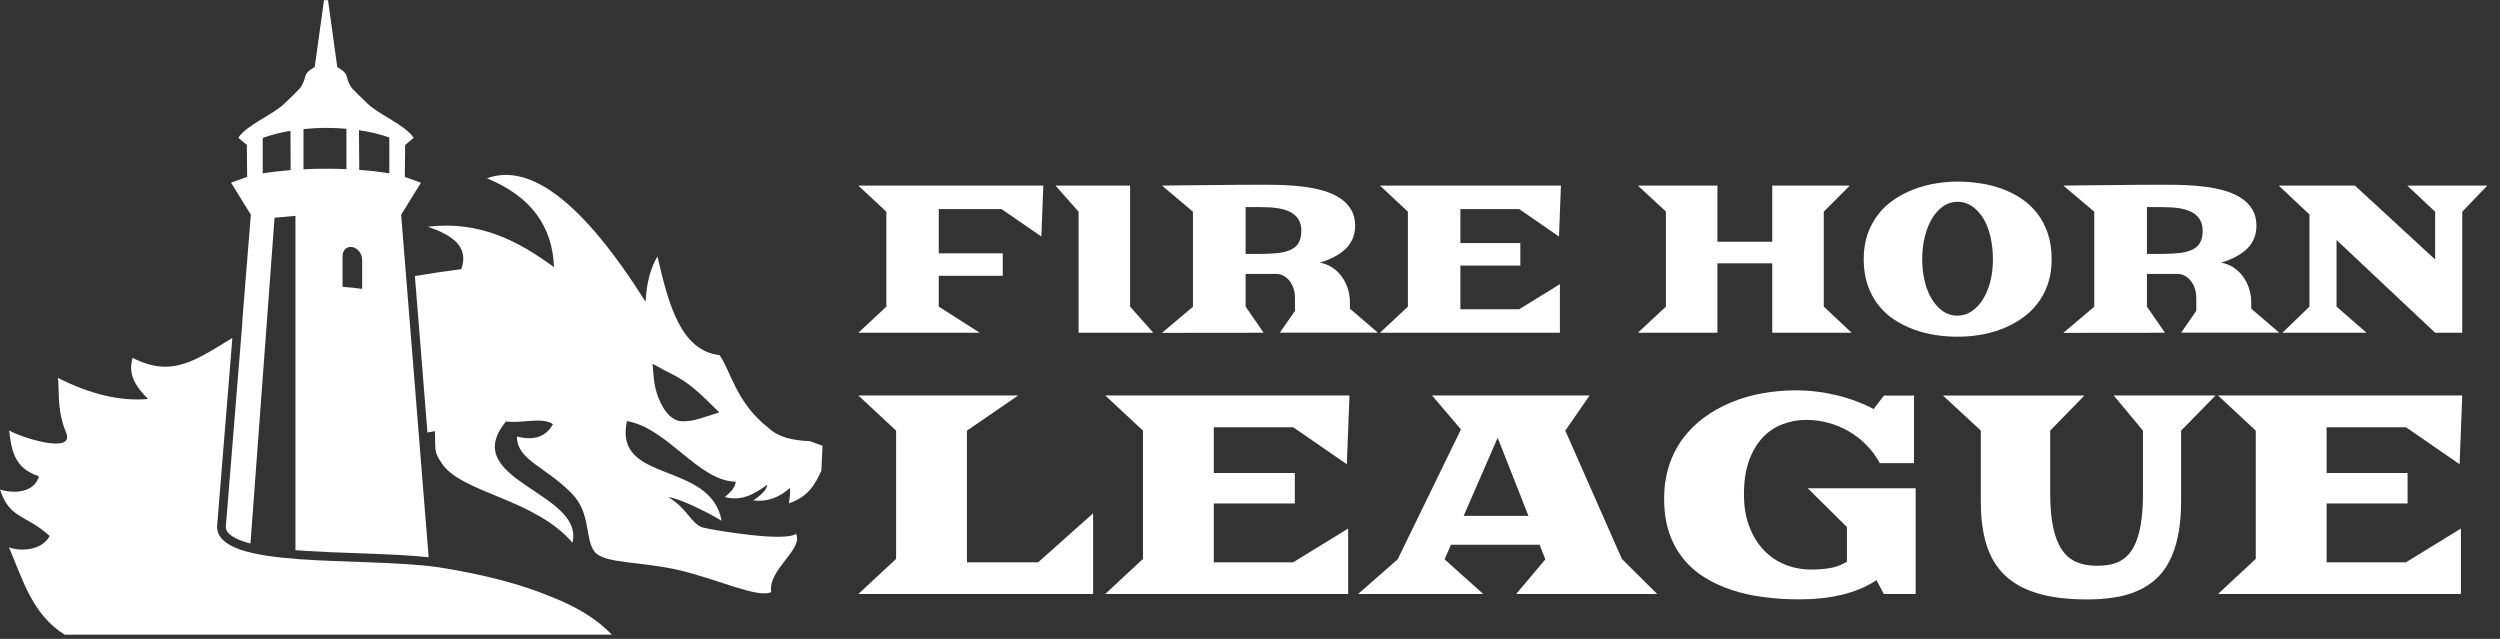 <svg width="180" height="46" viewBox="0 0 180 46" fill="none" xmlns="http://www.w3.org/2000/svg">
<rect x="0" y="0" width="180" height="46" fill="#333333" stroke="none"/>
<path d="M77.658 15.243V23.958H83.034L81.367 22.077V13.363H75.995L77.658 15.243Z" fill="white"/>
<path d="M90.984 23.958L89.684 22.077V19.721H91.883C92.07 19.721 92.236 19.764 92.406 19.852C92.568 19.935 92.716 20.062 92.838 20.215C92.961 20.372 93.065 20.551 93.131 20.766C93.205 20.98 93.24 21.216 93.24 21.47V22.379L92.149 23.953H99.209L97.193 22.222V21.793C97.193 21.408 97.137 21.058 97.023 20.726C96.91 20.394 96.757 20.105 96.561 19.852C96.364 19.598 96.133 19.397 95.867 19.226C95.601 19.065 95.321 18.955 95.016 18.916C95.404 18.798 95.753 18.658 96.067 18.492C96.382 18.33 96.652 18.138 96.879 17.923C97.106 17.709 97.272 17.46 97.39 17.184C97.507 16.909 97.569 16.599 97.569 16.253C97.569 15.803 97.473 15.414 97.276 15.09C97.084 14.766 96.822 14.491 96.495 14.277C96.168 14.062 95.784 13.883 95.352 13.752C94.92 13.621 94.462 13.524 93.977 13.459C93.497 13.393 93.009 13.35 92.507 13.328C92.009 13.306 91.534 13.302 91.076 13.302C90.862 13.302 90.591 13.302 90.264 13.302C89.937 13.302 89.579 13.302 89.177 13.306C88.776 13.306 88.348 13.31 87.899 13.319C87.45 13.323 86.974 13.332 86.503 13.332C86.023 13.332 85.547 13.336 85.063 13.345C84.578 13.35 84.111 13.358 83.666 13.363L85.892 15.243V22.086L83.662 23.966L90.984 23.958ZM89.684 14.911H90.731C90.945 14.911 91.163 14.915 91.394 14.928C91.625 14.941 91.848 14.967 92.07 15.002C92.289 15.037 92.498 15.099 92.695 15.173C92.891 15.247 93.065 15.348 93.214 15.479C93.367 15.601 93.48 15.759 93.567 15.947C93.65 16.135 93.698 16.358 93.698 16.62C93.698 16.957 93.637 17.241 93.519 17.456C93.401 17.67 93.222 17.84 92.974 17.963C92.734 18.085 92.415 18.173 92.044 18.216C91.673 18.26 91.233 18.282 90.731 18.282H89.684V14.911Z" fill="white"/>
<path d="M63.817 22.077L61.801 23.958H70.541L67.591 22.077V19.86H72.199V18.238H67.591V15.055H72.112L74.978 17.027L75.118 13.363H61.801L63.817 15.243V22.077Z" fill="white"/>
<path d="M18.061 15.457L17.441 23.171L17.454 23.162L16.259 37.928C16.259 38.007 16.272 38.081 16.302 38.156C16.49 38.628 17.288 38.938 18.034 39.135L19.767 15.676L21.272 15.54V39.612C21.543 39.633 21.809 39.651 22.075 39.668C23.166 39.738 24.257 39.778 25.348 39.817C26.447 39.856 27.551 39.891 28.651 39.953C29.388 39.992 30.126 40.044 30.863 40.123L28.882 15.462L30.309 13.157L29.148 12.738L29.17 10.442L29.785 9.921C29.148 8.968 27.237 8.242 26.421 7.42C26.194 7.189 25.374 6.428 25.261 6.244C24.772 5.418 25.23 5.396 24.283 4.827L23.62 0.026L23.471 0L23.327 0.026L22.66 4.823C21.713 5.387 22.171 5.413 21.682 6.24C21.573 6.428 20.753 7.189 20.522 7.416C19.706 8.242 17.79 8.968 17.157 9.917L17.773 10.438L17.794 12.733L16.634 13.153L18.061 15.457ZM25.845 9.375C26.652 9.493 27.39 9.672 28.031 9.9V12.479L28.009 12.475C27.359 12.37 26.639 12.287 25.867 12.23L25.845 9.375ZM25.369 17.788C25.758 17.862 26.076 18.273 26.076 18.702V20.801C25.631 20.735 25.16 20.683 24.663 20.652V18.439C24.663 18.006 24.981 17.713 25.369 17.788ZM21.852 9.292C22.385 9.239 22.939 9.209 23.511 9.209C23.999 9.209 24.479 9.231 24.942 9.27V12.178C24.466 12.156 23.973 12.147 23.467 12.147C22.913 12.147 22.372 12.16 21.852 12.187V9.292ZM18.916 9.93C19.505 9.716 20.177 9.541 20.914 9.419L20.927 12.248C20.203 12.305 19.527 12.383 18.916 12.484V9.93Z" fill="white"/>
<path d="M155.878 23.958L154.578 22.077V19.721H156.777C156.965 19.721 157.131 19.764 157.301 19.852C157.462 19.935 157.611 20.062 157.733 20.215C157.855 20.372 157.96 20.551 158.025 20.766C158.099 20.98 158.134 21.216 158.134 21.47V22.379L157.043 23.953H164.104L162.088 22.222V21.793C162.088 21.408 162.031 21.058 161.918 20.726C161.804 20.394 161.651 20.105 161.455 19.852C161.259 19.598 161.027 19.397 160.761 19.226C160.495 19.065 160.216 18.955 159.91 18.916C160.299 18.798 160.648 18.658 160.962 18.492C161.276 18.33 161.547 18.138 161.774 17.923C162 17.709 162.166 17.46 162.284 17.184C162.402 16.909 162.463 16.599 162.463 16.253C162.463 15.803 162.367 15.414 162.171 15.09C161.979 14.766 161.717 14.491 161.39 14.277C161.062 14.062 160.678 13.883 160.246 13.752C159.814 13.621 159.356 13.524 158.872 13.459C158.392 13.393 157.903 13.35 157.401 13.328C156.904 13.306 156.428 13.302 155.97 13.302C155.756 13.302 155.486 13.302 155.158 13.302C154.831 13.302 154.473 13.302 154.072 13.306C153.67 13.306 153.243 13.31 152.793 13.319C152.344 13.323 151.868 13.332 151.397 13.332C150.917 13.332 150.441 13.336 149.957 13.345C149.473 13.35 149.006 13.358 148.561 13.363L150.786 15.243V22.086L148.556 23.966L155.878 23.958ZM154.578 14.911H155.625C155.839 14.911 156.057 14.915 156.289 14.928C156.52 14.941 156.742 14.967 156.965 15.002C157.183 15.037 157.393 15.099 157.589 15.173C157.785 15.247 157.96 15.348 158.108 15.479C158.261 15.601 158.374 15.759 158.462 15.947C158.545 16.135 158.593 16.358 158.593 16.62C158.593 16.957 158.531 17.241 158.414 17.456C158.296 17.67 158.117 17.84 157.868 17.963C157.628 18.085 157.31 18.173 156.939 18.216C156.568 18.26 156.127 18.282 155.625 18.282H154.578V14.911Z" fill="white"/>
<path d="M99.358 23.958H112.313V20.459L109.381 22.265H105.148V19.122H109.464V17.499H105.148V15.055H109.381L112.247 17.031L112.387 13.363H99.358L101.369 15.243V22.077L99.358 23.958Z" fill="white"/>
<path d="M117.929 23.958H123.654V18.96H127.603V23.958H133.319L131.312 22.077V15.243L133.184 13.363H127.603V17.407H123.654V13.363H117.929L119.945 15.23V22.077L117.929 23.958Z" fill="white"/>
<path d="M112.701 31.006L114.451 28.474H103.11L105.187 30.919L100.632 40.272L97.782 42.769H106.793L104.013 40.272L104.467 39.222H110.851L111.266 40.272L109.162 42.769H119.321L116.777 40.246L112.701 31.006ZM105.384 37.141L107.832 31.518L110.048 37.141H105.384Z" fill="white"/>
<path d="M93.109 30.761L96.971 33.424L97.163 28.474H79.578L82.296 31.006V40.237L79.578 42.769H97.067V38.055L93.109 40.486H87.393V36.249H93.227V34.054H87.393V30.761H93.109Z" fill="white"/>
<path d="M154.294 31.006V35.519C154.294 36.236 154.26 36.866 154.185 37.403C154.12 37.941 154.011 38.4 153.88 38.79C153.749 39.174 153.588 39.494 153.396 39.747C153.204 40.001 152.985 40.198 152.737 40.346C152.488 40.495 152.217 40.596 151.921 40.652C151.624 40.709 151.301 40.735 150.965 40.735C150.402 40.735 149.913 40.644 149.495 40.464C149.071 40.276 148.722 39.979 148.447 39.568C148.172 39.153 147.963 38.615 147.823 37.95C147.684 37.29 147.614 36.477 147.614 35.523V31.002L150.075 28.479H139.895L142.618 31.002V36.122C142.618 37.294 142.749 38.317 143.019 39.196C143.29 40.075 143.722 40.81 144.324 41.396C144.926 41.982 145.716 42.423 146.689 42.716C147.662 43.009 148.849 43.158 150.258 43.158C150.93 43.158 151.563 43.118 152.156 43.027C152.754 42.944 153.3 42.791 153.801 42.585C154.308 42.375 154.757 42.1 155.158 41.75C155.564 41.404 155.896 40.971 156.175 40.451C156.45 39.931 156.664 39.31 156.812 38.597C156.961 37.88 157.039 37.058 157.039 36.122V31.006L159.518 28.474H152.187L154.294 31.006Z" fill="white"/>
<path d="M132.979 37.946V40.438C132.643 40.652 132.267 40.801 131.853 40.884C131.443 40.963 130.954 41.007 130.382 41.007C129.741 41.007 129.121 40.888 128.541 40.657C127.956 40.425 127.441 40.075 127.005 39.625C126.573 39.17 126.215 38.606 125.958 37.932C125.691 37.255 125.565 36.476 125.565 35.597C125.565 34.67 125.683 33.87 125.918 33.201C126.158 32.528 126.481 31.973 126.887 31.531C127.293 31.089 127.773 30.77 128.31 30.556C128.851 30.346 129.422 30.232 130.024 30.232C130.57 30.232 131.107 30.298 131.622 30.442C132.145 30.578 132.634 30.779 133.096 31.046C133.559 31.312 133.982 31.636 134.362 32.021C134.75 32.406 135.077 32.852 135.348 33.346H137.809V28.483H135.64L134.899 29.454C134.532 29.253 134.126 29.069 133.694 28.907C133.262 28.737 132.804 28.597 132.328 28.479C131.848 28.361 131.355 28.265 130.854 28.203C130.347 28.138 129.841 28.103 129.339 28.103C128.506 28.103 127.69 28.177 126.891 28.317C126.097 28.457 125.351 28.68 124.64 28.973C123.929 29.266 123.283 29.629 122.694 30.062C122.109 30.495 121.594 30.997 121.167 31.575C120.739 32.156 120.407 32.803 120.172 33.525C119.936 34.246 119.818 35.047 119.818 35.904C119.818 36.818 119.936 37.622 120.172 38.335C120.407 39.047 120.748 39.664 121.18 40.206C121.612 40.744 122.126 41.199 122.729 41.571C123.326 41.942 123.99 42.253 124.71 42.489C125.434 42.725 126.206 42.895 127.027 42.996C127.847 43.105 128.694 43.153 129.566 43.153C130.072 43.153 130.579 43.132 131.076 43.079C131.574 43.035 132.053 42.948 132.529 42.843C133 42.734 133.454 42.589 133.886 42.414C134.318 42.239 134.724 42.025 135.108 41.772L135.636 42.769H137.927V35.156H130.16L132.979 37.946Z" fill="white"/>
<path d="M142.552 24.115C143.098 24.023 143.617 23.883 144.119 23.691C144.62 23.498 145.087 23.258 145.524 22.956C145.964 22.663 146.344 22.309 146.667 21.894C146.994 21.483 147.252 21.002 147.439 20.468C147.627 19.93 147.719 19.327 147.719 18.658C147.719 17.98 147.627 17.372 147.448 16.826C147.269 16.284 147.02 15.807 146.706 15.392C146.383 14.981 146.012 14.626 145.58 14.329C145.148 14.032 144.686 13.8 144.184 13.612C143.682 13.424 143.159 13.288 142.609 13.205C142.059 13.122 141.501 13.074 140.946 13.074C140.44 13.074 139.921 13.118 139.393 13.205C138.865 13.288 138.346 13.424 137.844 13.612C137.342 13.8 136.871 14.036 136.43 14.329C135.985 14.622 135.597 14.972 135.265 15.392C134.933 15.807 134.676 16.284 134.475 16.826C134.283 17.368 134.187 17.976 134.187 18.658C134.187 19.353 134.283 19.974 134.467 20.512C134.654 21.059 134.907 21.54 135.23 21.951C135.553 22.362 135.933 22.716 136.373 23.004C136.805 23.293 137.281 23.529 137.778 23.717C138.276 23.905 138.795 24.032 139.336 24.119C139.877 24.203 140.41 24.242 140.942 24.242C141.47 24.246 142.007 24.198 142.552 24.115ZM139.912 22.423C139.602 22.213 139.332 21.924 139.109 21.566C138.882 21.198 138.708 20.77 138.586 20.28C138.464 19.782 138.398 19.248 138.398 18.662C138.398 18.085 138.459 17.547 138.586 17.044C138.712 16.542 138.882 16.104 139.109 15.728C139.336 15.357 139.607 15.064 139.912 14.849C140.218 14.635 140.567 14.526 140.938 14.526C141.326 14.526 141.675 14.635 141.989 14.849C142.303 15.064 142.574 15.357 142.801 15.728C143.028 16.1 143.194 16.542 143.311 17.044C143.429 17.552 143.49 18.094 143.49 18.662C143.49 19.231 143.429 19.769 143.303 20.263C143.172 20.761 142.997 21.19 142.775 21.548C142.548 21.911 142.277 22.204 141.963 22.41C141.653 22.624 141.309 22.724 140.938 22.724C140.562 22.733 140.226 22.628 139.912 22.423Z" fill="white"/>
<path d="M173.228 30.761L177.09 33.424L177.282 28.474H159.696L162.415 31.006V40.237L159.696 42.769H177.186V38.055L173.228 40.486H167.516V36.249H173.346V34.054H167.516V30.761H173.228Z" fill="white"/>
<path d="M173.324 13.363L175.331 15.243V18.684L169.554 13.363H164.069L166.281 15.444V22.077L164.335 23.958H170.392L168.232 22.077V17.281L175.331 23.958H177.282V15.243L179.084 13.363H173.324Z" fill="white"/>
<path d="M39.691 42.97C37.518 42.06 34.804 41.352 31.553 40.84C25.963 40.053 15.604 41.05 15.63 37.906L16.73 24.334C14.107 25.912 12.397 27.237 9.547 25.764C9.172 27.023 9.844 27.902 10.66 28.728C8.579 28.912 6.41 28.343 4.158 27.202C4.307 27.823 4.041 29.467 4.756 31.137C5.454 32.777 1.405 31.465 0.655 30.989C0.825 32.288 0.96 33.709 2.801 34.29C2.509 35.401 1.148 35.598 0.004 35.248C0.685 37.382 1.872 37.032 3.578 38.593C3.046 39.59 1.575 39.752 0.641 39.406C1.649 41.737 2.308 44.22 4.656 45.698H13.684H14.16H14.352H14.635H15.006H31.95C36.187 45.698 41.07 45.698 44.054 45.698C42.92 44.518 41.458 43.661 39.691 42.97Z" fill="white"/>
<path d="M69.62 40.486V31.006L73.307 28.474H61.801L64.519 31.006V40.237L61.801 42.769H78.705V36.957L74.747 40.486H69.62Z" fill="white"/>
<path d="M55.356 30.831C52.982 28.986 52.629 26.717 51.808 25.571C48.998 25.239 48.134 21.898 47.336 18.461C46.816 19.323 46.546 20.429 46.485 21.732C41.981 14.587 38.185 11.692 35.061 12.838C38.286 14.163 39.787 16.349 39.887 19.239C37.304 17.333 34.502 15.881 30.802 16.323C32.526 16.918 33.796 17.722 33.215 19.38C32.072 19.524 30.955 19.69 29.873 19.878L30.776 31.142C30.951 31.107 31.134 31.076 31.317 31.041C31.365 32.528 31.23 32.467 31.788 33.333C33.202 35.514 38.456 35.864 41.218 39.074C42.099 35.427 32.919 34.587 36.435 30.342C37.522 30.512 39.019 29.996 39.813 30.538C39.307 31.452 38.443 31.75 37.221 31.426C37.217 33.127 39.233 33.56 41.161 35.523C42.588 36.975 42.073 38.798 42.824 39.738C43.5 40.587 46.166 40.42 48.832 41.037C51.673 41.693 54.531 43.088 55.53 42.633C55.26 41.015 57.869 39.568 57.311 38.431C56.556 39.043 51.429 38.191 50.599 37.981C49.744 37.709 49.474 36.573 48.117 35.803C48.863 35.838 51.001 36.914 51.957 37.495C51.154 33.136 44.137 34.858 45.141 30.315C48.112 30.845 50.259 34.622 52.973 34.684C52.938 35.081 52.62 35.44 52.184 35.785C53.418 36.118 54.343 35.549 55.247 34.898C55.199 35.326 54.727 35.681 54.243 36.03C55.36 36.157 56.172 35.746 56.874 35.134C56.909 35.475 56.866 35.851 56.796 36.24C58.231 35.759 58.698 34.832 59.139 33.892C59.174 33.136 59.187 32.856 59.222 32.095C58.921 31.986 58.62 31.872 58.319 31.763C57.053 31.719 56.015 31.457 55.356 30.831ZM50.866 29.987C50.207 30.197 49.845 30.328 49.147 30.333C48.056 30.342 47.401 28.846 47.192 27.959C47.139 27.731 47.1 27.504 47.078 27.272L46.982 26.192L47.933 26.708C48.121 26.808 48.309 26.9 48.501 26.997C49.517 27.517 50.281 28.216 51.097 29.012L51.791 29.695L50.866 29.987Z" fill="white"/>
</svg>
